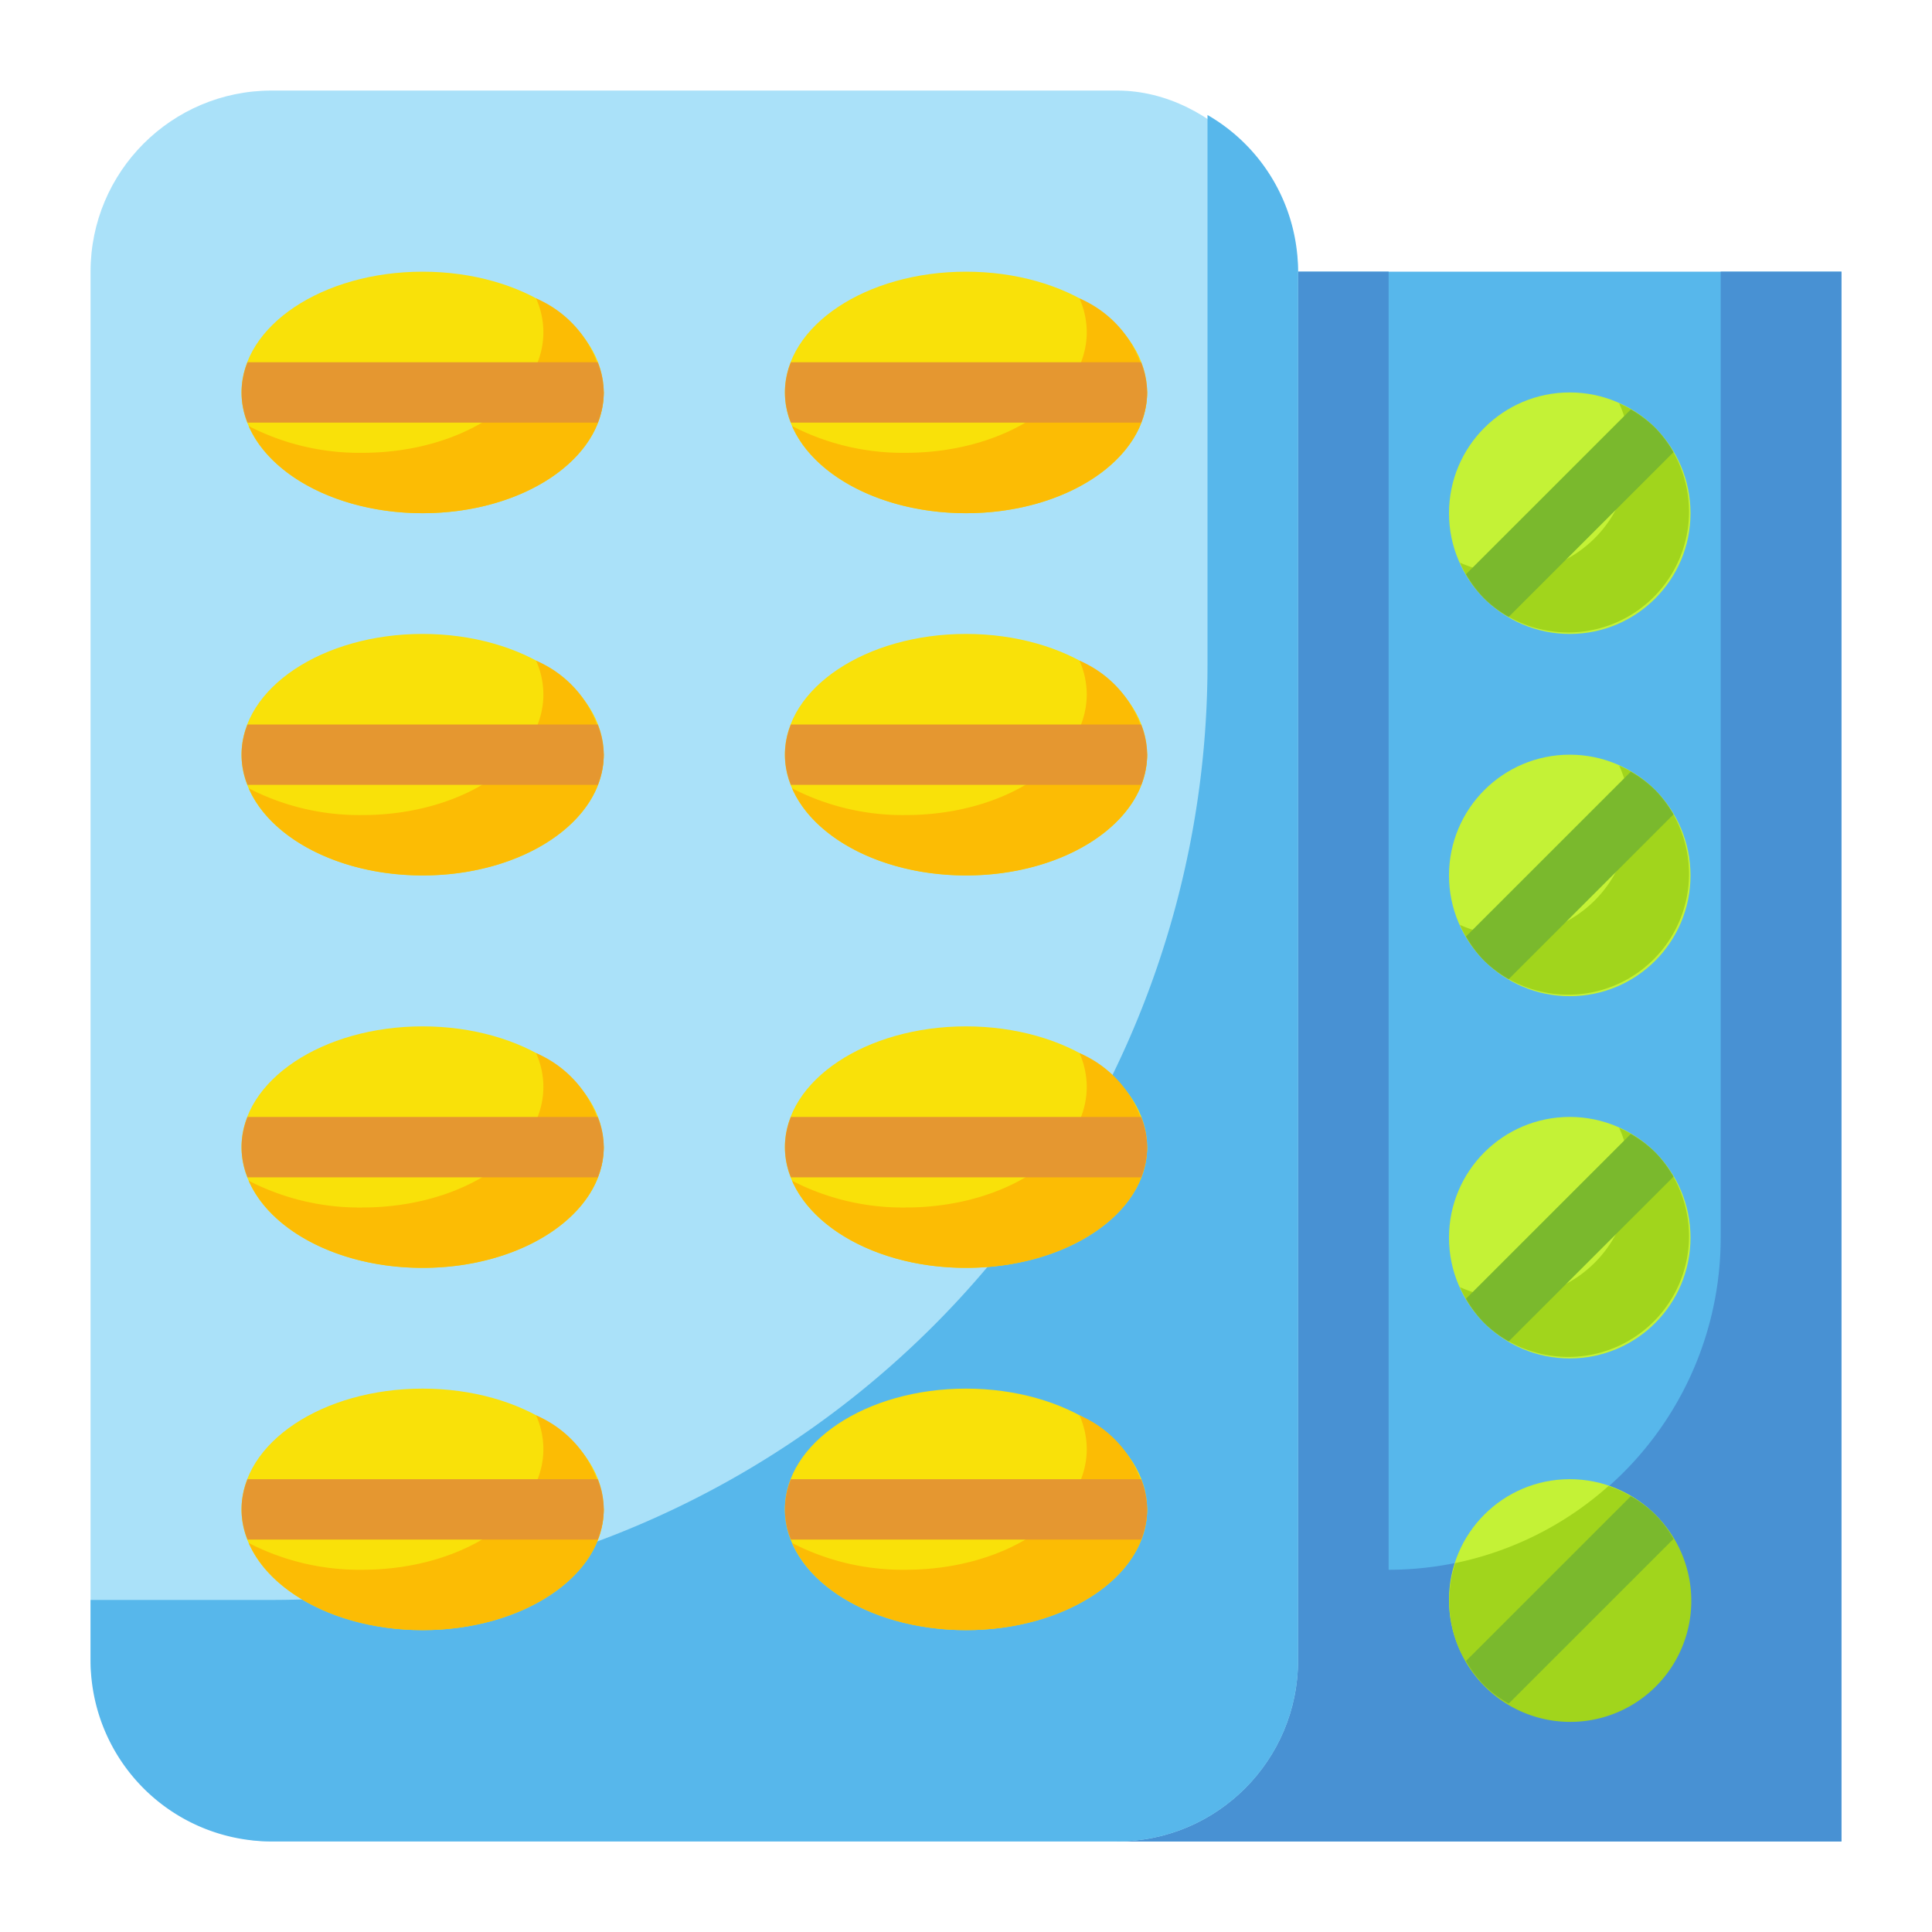 <svg height="512" viewBox="0 0 64 64" width="512" xmlns="http://www.w3.org/2000/svg"><g id="Flat"><g id="Color"><g><g><path d="m37 9h24v52h-24z" fill="#57b7eb"/><path d="m57 9v32a11 11 0 0 1 -11 11v-43h-9v52h24v-52z" fill="#4891d3"/><g fill="#c4f236"><circle cx="52" cy="29" r="4"/><circle cx="52" cy="41" r="4"/><circle cx="52" cy="53" r="4"/><circle cx="52" cy="17" r="4"/></g><path d="m54.828 14.172a3.958 3.958 0 0 0 -1.191-.81 3.983 3.983 0 0 1 -5.274 5.275 3.936 3.936 0 0 0 .809 1.191 4 4 0 0 0 5.656-5.656z" fill="#a1d51c"/><path d="m54.828 26.172a3.958 3.958 0 0 0 -1.191-.81 3.983 3.983 0 0 1 -5.274 5.275 3.936 3.936 0 0 0 .809 1.191 4 4 0 0 0 5.656-5.656z" fill="#a1d51c"/><path d="m54.828 38.172a3.958 3.958 0 0 0 -1.191-.81 3.983 3.983 0 0 1 -5.274 5.275 3.936 3.936 0 0 0 .809 1.191 4 4 0 0 0 5.656-5.656z" fill="#a1d51c"/><path d="m48.209 51.778a4.009 4.009 0 1 0 5.075-2.551 10.954 10.954 0 0 1 -5.075 2.551z" fill="#a1d51c"/><path d="m54.022 25.565-5.458 5.456a3.965 3.965 0 0 0 .608.807 3.918 3.918 0 0 0 .806.607l5.458-5.456a3.965 3.965 0 0 0 -.608-.807 3.918 3.918 0 0 0 -.806-.607z" fill="#7ab92d"/><path d="m54.022 37.565-5.458 5.456a3.965 3.965 0 0 0 .608.807 3.918 3.918 0 0 0 .806.607l5.458-5.456a3.965 3.965 0 0 0 -.608-.807 3.918 3.918 0 0 0 -.806-.607z" fill="#7ab92d"/><path d="m54.022 49.565-5.458 5.456a3.965 3.965 0 0 0 .608.807 3.918 3.918 0 0 0 .806.607l5.458-5.456a3.965 3.965 0 0 0 -.608-.807 3.918 3.918 0 0 0 -.806-.607z" fill="#7ab92d"/><path d="m54.022 13.565-5.458 5.456a3.965 3.965 0 0 0 .608.807 3.918 3.918 0 0 0 .806.607l5.458-5.456a3.965 3.965 0 0 0 -.608-.807 3.918 3.918 0 0 0 -.806-.607z" fill="#7ab92d"/></g><g><rect fill="#aae1f9" height="58" rx="6" width="40" x="3" y="3"/><path d="m40 3.809v18.191a31 31 0 0 1 -31 31h-6v2a6 6 0 0 0 6 6h28a6 6 0 0 0 6-6v-46a5.992 5.992 0 0 0 -3-5.191z" fill="#57b7eb"/><g fill="#f9e109"><ellipse cx="14" cy="13" rx="6" ry="4"/><ellipse cx="32" cy="13" rx="6" ry="4"/><ellipse cx="14" cy="25" rx="6" ry="4"/><ellipse cx="32" cy="25" rx="6" ry="4"/><ellipse cx="14" cy="38" rx="6" ry="4"/><ellipse cx="32" cy="38" rx="6" ry="4"/><ellipse cx="14" cy="50" rx="6" ry="4"/><ellipse cx="32" cy="50" rx="6" ry="4"/></g><path d="m17.759 9.885a2.78 2.78 0 0 1 .241 1.115c0 2.209-2.686 4-6 4a8 8 0 0 1 -3.759-.885c.725 1.666 3.027 2.885 5.759 2.885 3.314 0 6-1.791 6-4a3.717 3.717 0 0 0 -2.241-3.115z" fill="#fcbc04"/><path d="m35.759 9.885a2.78 2.78 0 0 1 .241 1.115c0 2.209-2.686 4-6 4a8 8 0 0 1 -3.759-.885c.725 1.666 3.027 2.885 5.759 2.885 3.314 0 6-1.791 6-4a3.717 3.717 0 0 0 -2.241-3.115z" fill="#fcbc04"/><path d="m17.759 21.885a2.78 2.78 0 0 1 .241 1.115c0 2.209-2.686 4-6 4a8 8 0 0 1 -3.759-.885c.725 1.666 3.027 2.885 5.759 2.885 3.314 0 6-1.791 6-4a3.717 3.717 0 0 0 -2.241-3.115z" fill="#fcbc04"/><path d="m35.759 21.885a2.78 2.78 0 0 1 .241 1.115c0 2.209-2.686 4-6 4a8 8 0 0 1 -3.759-.885c.725 1.666 3.027 2.885 5.759 2.885 3.314 0 6-1.791 6-4a3.717 3.717 0 0 0 -2.241-3.115z" fill="#fcbc04"/><path d="m17.759 34.885a2.78 2.78 0 0 1 .241 1.115c0 2.209-2.686 4-6 4a8 8 0 0 1 -3.759-.885c.725 1.666 3.027 2.885 5.759 2.885 3.314 0 6-1.791 6-4a3.717 3.717 0 0 0 -2.241-3.115z" fill="#fcbc04"/><path d="m35.759 34.885a2.78 2.78 0 0 1 .241 1.115c0 2.209-2.686 4-6 4a8 8 0 0 1 -3.759-.885c.725 1.666 3.027 2.885 5.759 2.885 3.314 0 6-1.791 6-4a3.717 3.717 0 0 0 -2.241-3.115z" fill="#fcbc04"/><path d="m17.759 46.885a2.78 2.78 0 0 1 .241 1.115c0 2.209-2.686 4-6 4a8 8 0 0 1 -3.759-.885c.725 1.666 3.027 2.885 5.759 2.885 3.314 0 6-1.791 6-4a3.717 3.717 0 0 0 -2.241-3.115z" fill="#fcbc04"/><path d="m35.759 46.885a2.78 2.78 0 0 1 .241 1.115c0 2.209-2.686 4-6 4a8 8 0 0 1 -3.759-.885c.725 1.666 3.027 2.885 5.759 2.885 3.314 0 6-1.791 6-4a3.717 3.717 0 0 0 -2.241-3.115z" fill="#fcbc04"/><path d="m20 13a2.757 2.757 0 0 0 -.2-1h-11.6a2.637 2.637 0 0 0 0 2h11.6a2.757 2.757 0 0 0 .2-1z" fill="#e59730"/><path d="m38 13a2.757 2.757 0 0 0 -.2-1h-11.6a2.637 2.637 0 0 0 0 2h11.6a2.757 2.757 0 0 0 .2-1z" fill="#e59730"/><path d="m20 25a2.757 2.757 0 0 0 -.2-1h-11.6a2.637 2.637 0 0 0 0 2h11.6a2.757 2.757 0 0 0 .2-1z" fill="#e59730"/><path d="m38 25a2.757 2.757 0 0 0 -.2-1h-11.6a2.637 2.637 0 0 0 0 2h11.6a2.757 2.757 0 0 0 .2-1z" fill="#e59730"/><path d="m20 38a2.757 2.757 0 0 0 -.2-1h-11.6a2.637 2.637 0 0 0 0 2h11.6a2.757 2.757 0 0 0 .2-1z" fill="#e59730"/><path d="m38 38a2.757 2.757 0 0 0 -.2-1h-11.6a2.637 2.637 0 0 0 0 2h11.6a2.757 2.757 0 0 0 .2-1z" fill="#e59730"/><path d="m20 50a2.757 2.757 0 0 0 -.2-1h-11.6a2.637 2.637 0 0 0 0 2h11.6a2.757 2.757 0 0 0 .2-1z" fill="#e59730"/><path d="m38 50a2.757 2.757 0 0 0 -.2-1h-11.6a2.637 2.637 0 0 0 0 2h11.6a2.757 2.757 0 0 0 .2-1z" fill="#e59730"/></g></g></g></g></svg>
